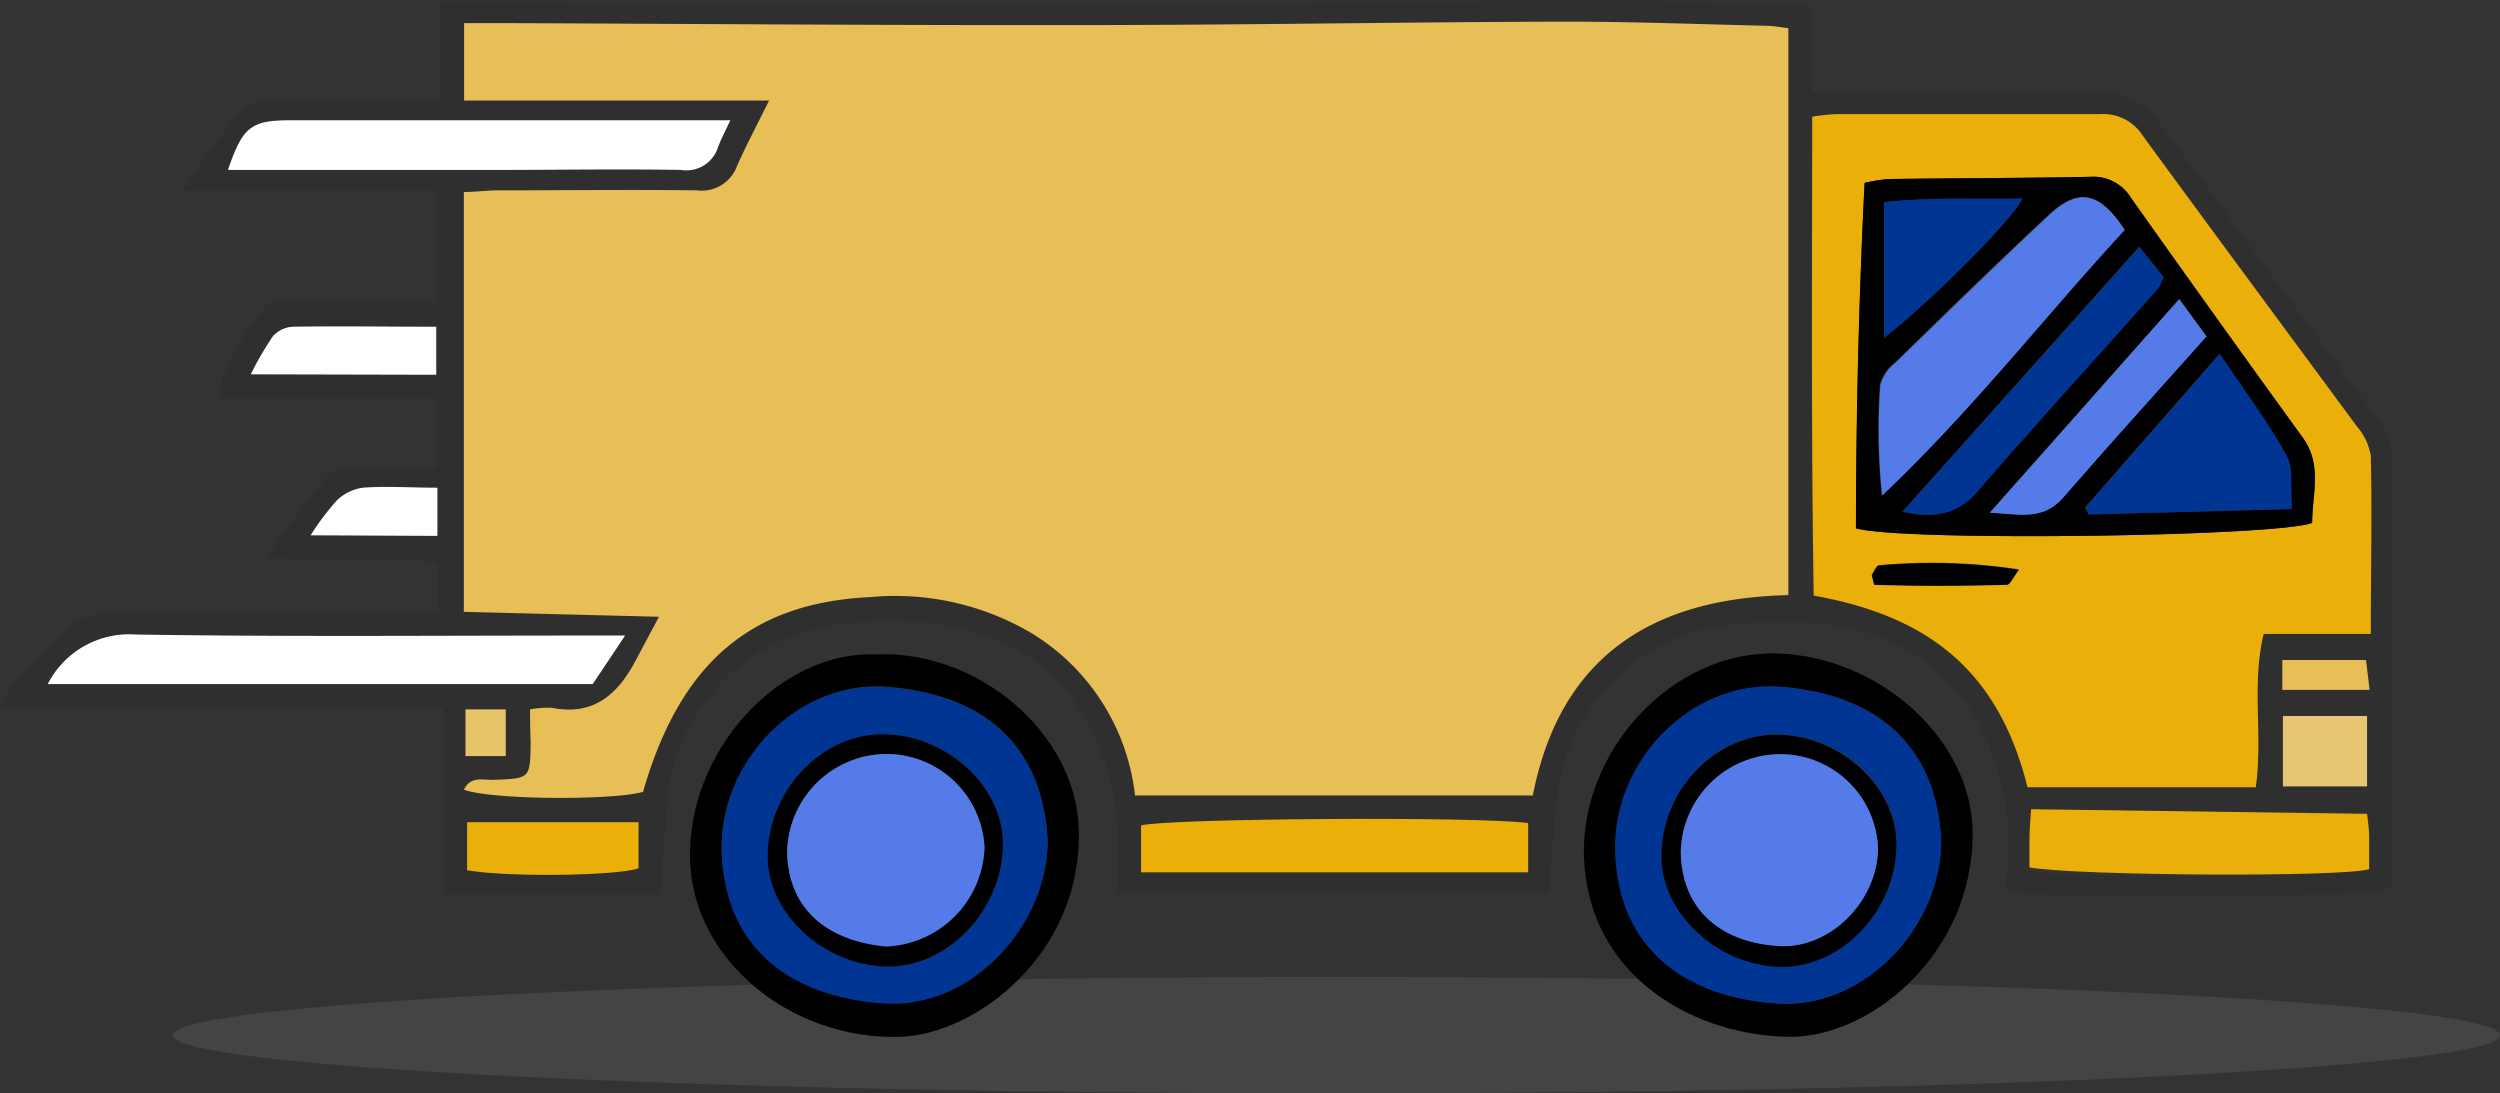 <svg id="bad460a5-8d1c-4320-a458-b0a45fe9c2dd" data-name="OBJECTS" xmlns="http://www.w3.org/2000/svg" viewBox="0 0 167.57 73.29"><rect x="0" y="0" width="167.57" height="73.29" fill="#333333" stroke="none"/><defs><style>.b75060ae-03ba-4e9d-a352-92037deec5c0{fill:#5d5d5d;opacity:0.4;}.a934308d-f275-4a6d-82f3-eabbc3499c15,.aabf27ea-5348-4632-b316-3117306113aa,.ac72c21e-cff1-4006-b985-2421f7042d35,.b0d449f3-0449-4bb0-9d3b-5718d2c4f263,.b75060ae-03ba-4e9d-a352-92037deec5c0,.bd329503-63bf-42bd-97d6-9f5ce0ba9214,.be0d971f-f422-44fd-9863-85423f034925,.e35a791b-da6a-4d5a-b393-96eaaadbc007,.e4fad77d-1d39-4a64-a864-4bed75075b8f,.f7de1be8-0964-4b90-9a47-bd4a15a4f0ce{fill-rule:evenodd;}.b0d449f3-0449-4bb0-9d3b-5718d2c4f263{fill:#2f2f2f;}.e35a791b-da6a-4d5a-b393-96eaaadbc007{fill:#e8be56;}.aabf27ea-5348-4632-b316-3117306113aa{fill:#eab009;}.e4fad77d-1d39-4a64-a864-4bed75075b8f{fill:#fff;}.a934308d-f275-4a6d-82f3-eabbc3499c15{fill:#e8c774;}.bd329503-63bf-42bd-97d6-9f5ce0ba9214{fill:#e8c469;}.f7de1be8-0964-4b90-9a47-bd4a15a4f0ce{fill:#003593;}.ac72c21e-cff1-4006-b985-2421f7042d35{fill:#557be9;}</style></defs><g id="e4d25007-b9fa-491c-b6bf-a832324e3c64" data-name="8"><path class="b75060ae-03ba-4e9d-a352-92037deec5c0" d="M486.67,453.84c0,2.15-34.92,3.9-78,3.9s-78-1.75-78-3.9,34.92-3.91,78-3.91S486.67,451.68,486.67,453.84Z" transform="translate(-319.1 -384.45)"/><path class="b0d449f3-0449-4bb0-9d3b-5718d2c4f263" d="M440.57,384.88v5.72h2.68c5.53,0,11.06.12,16.58.11a4.38,4.38,0,0,1,3.94,1.85c5,6.81,10,13.58,15,20.41a4.13,4.13,0,0,1,.64,2.36c0,8.75,0,17.5,0,26.25,0,.83,0,1.66,0,2.39-1.85.68-23.07.83-25.84.22,0-.71.13-1.44.13-2.18a17.62,17.62,0,0,0-2-9.09,12.43,12.43,0,0,0-8.38-6.29,24.37,24.37,0,0,0-8.93-.19A12.91,12.91,0,0,0,423.62,437c-.35,2.32-.46,4.68-.71,7.33H394c0-.85,0-1.82,0-2.78a17.15,17.15,0,0,0-2.07-8.85,12.56,12.56,0,0,0-8.05-6.05,24.33,24.33,0,0,0-9.16-.25,13,13,0,0,0-10.77,10.81c-.22,1.74-.31,3.5-.45,5.25-.05.6-.07,1.19-.1,1.92H348.82V431.92l-9.84-.05H319.1a9.44,9.44,0,0,1,.84-1.46c1.05-1.13,2.2-2.16,3.18-3.33a4.31,4.31,0,0,1,3.64-1.53c6.37.05,12.74,0,19.11,0h2.62v-3.38c-3.67-.47-7.4.13-11.47-.42,1.45-2,2.63-3.75,4-5.37a2.8,2.8,0,0,1,1.88-.61c1.76-.08,3.52,0,5.48,0v-4.62H333.75c.17-1.69,1.29-3.81,3.33-6.42h11.3v-7.51h-17a38.54,38.54,0,0,1,4.15-5.55c.3-.37,1.11-.42,1.68-.43,2.92,0,5.84,0,8.75,0h2.58v-6.66h3c10.9.07,21.8.22,32.7.19,14.05,0,28.1-.25,42.14-.29C431,384.44,435.58,384.72,440.57,384.88ZM354.63,432c0,.92,0,1.6,0,2.28,0,2.38,0,2.37-2.47,2.46-.67,0-1.51-.28-2,.66,1.69.67,9.85.74,12,.15,2.48-8.6,7.18-12.68,15.25-13.06a18,18,0,0,1,10.83,2.44,14.65,14.65,0,0,1,6.9,10.86h26.66c1.85-9.47,8.15-13.23,17.13-13.43v-38c-.58-.07-1-.15-1.46-.16-4.52-.11-9.05-.29-13.58-.28-10.82,0-21.64.22-32.47.23-12.82,0-25.64-.08-38.46-.13h-2.79v5.2h20.44c-.83,1.68-1.54,3-2.15,4.39a2.52,2.52,0,0,1-2.69,1.63c-4.45-.09-8.9,0-13.35,0-.75,0-1.49.07-2.27.11v28.14l13.08.33-1.55,2.91c-1.19,2.26-2.81,3.76-5.64,3.19A6.66,6.66,0,0,0,354.63,432Zm115.67,5.22c.49-3.48-.28-6.85.52-10.29H478c0-4.13.05-8,0-11.93a4,4,0,0,0-.95-2c-4.76-6.5-9.58-13-14.33-19.46a3.14,3.14,0,0,0-2.87-1.45c-5.91.05-11.82,0-17.72,0a15.57,15.57,0,0,0-1.57.17c0,10.79-.07,21.48.1,32.1,7.43,1.34,12.29,4.8,14.33,12.85Zm-148-6.92h36.55l2.17-3.25h-2.94c-10,0-19.95.09-29.91-.07A6.13,6.13,0,0,0,322.3,430.3Zm45.76-37.81h-29.4c-2.72,0-3.24.39-4.28,3.33h17.95c4.14,0,8.28-.05,12.42,0a2.22,2.22,0,0,0,2.48-1.53C367.41,393.82,367.66,393.36,368.06,392.49Zm109.67,46.4h-22.5c0,.75-.07,1.35-.09,1.95s0,1.33,0,2c3.13.52,21,.37,22.76-.2,0-.7,0-1.46,0-2.21C477.88,439.93,477.8,439.48,477.73,438.89Zm-56.2.73c-3.25-.46-24.25-.32-25.95.16v3.14h25.95Zm-59.63-.06H350.41v3.22c2.65.47,9.86.39,11.49-.12Zm-26-30h12.43v-3.22c-3.34,0-6.47,0-9.61,0a1.94,1.94,0,0,0-1.34.64A20.87,20.87,0,0,0,335.91,409.54Zm141.85,22.9h-5.64v4.72h5.64ZM339.92,420.33h8.47V417.1c-1.77,0-3.38-.08-5,0a3.15,3.15,0,0,0-1.74.85A17.82,17.82,0,0,0,339.92,420.33Zm132.16,10.36h5.85c-.1-.81-.17-1.44-.24-2h-5.61ZM353,435.13V432h-2.7v3.11Z" transform="translate(-319.1 -384.45)"/><path class="be0d971f-f422-44fd-9863-85423f034925" d="M438.57,453.93c-6.33-.26-13-4.26-13.3-12-.25-7.16,5.92-13.87,12.92-13.68,6.83.18,13.09,5.72,13.13,12C451.37,448.57,444.14,454.3,438.57,453.93Zm10.64-13.22c-.33-6.13-4.13-9.74-10.82-10.23-5.92-.42-11.23,5.06-11,11.11s4.35,9.71,10.91,10.12C444.17,452.07,449.29,446.41,449.21,440.71Z" transform="translate(-319.1 -384.45)"/><path class="be0d971f-f422-44fd-9863-85423f034925" d="M377.83,428.31c6.88-.27,13.39,5.3,13.58,11.73.24,8.31-6.87,13.78-12.05,13.91-7.31.18-13.8-5.2-14-11.79C365.1,434.88,371.28,428.06,377.83,428.31Zm11.49,12.47c-.31-6.15-4-9.76-10.76-10.3-5.92-.47-11.25,5-11.09,11s4.18,9.72,10.84,10.19C384.21,452.12,389.35,446.47,389.32,440.78Z" transform="translate(-319.1 -384.45)"/><path class="e35a791b-da6a-4d5a-b393-96eaaadbc007" d="M354.63,432a6.66,6.66,0,0,1,1.45-.11c2.83.57,4.45-.93,5.64-3.19l1.55-2.91-13.08-.33V397.32c.78,0,1.52-.11,2.27-.11,4.45,0,8.9-.06,13.35,0a2.52,2.52,0,0,0,2.69-1.63c.61-1.38,1.32-2.71,2.15-4.39H350.21V386H353c12.82.05,25.64.15,38.46.13,10.83,0,21.65-.2,32.47-.23,4.53,0,9.06.17,13.58.28.45,0,.88.09,1.46.16v38c-9,.2-15.28,4-17.13,13.43H395.18a14.65,14.65,0,0,0-6.9-10.86,18,18,0,0,0-10.83-2.44c-8.07.38-12.77,4.46-15.25,13.06-2.14.59-10.3.52-12-.15.44-.94,1.28-.63,2-.66,2.43-.09,2.43-.08,2.47-2.46C354.64,433.6,354.63,432.92,354.63,432Z" transform="translate(-319.1 -384.45)"/><path class="aabf27ea-5348-4632-b316-3117306113aa" d="M470.3,437.22H455c-2-8.05-6.9-11.51-14.33-12.85-.17-10.62-.11-21.31-.1-32.1a15.57,15.57,0,0,1,1.57-.17c5.9,0,11.81,0,17.72,0a3.14,3.14,0,0,1,2.87,1.45c4.75,6.5,9.57,13,14.33,19.46a4,4,0,0,1,.95,2c.09,3.9,0,7.8,0,11.93h-7.18C470,430.37,470.79,433.74,470.3,437.22Zm-26.8-17.36c3,.9,28.19.56,30.58-.36,0-1.89.7-3.87-.62-5.7q-5.79-8-11.52-16.08a2.94,2.94,0,0,0-2.67-1.42c-4.53.09-9,.09-13.58.15a10.9,10.9,0,0,0-1.61.26C443.69,404.54,443.54,412.25,443.5,419.86Zm1.06,3.1c.05.22.11.43.16.65,3,.12,5.93.11,8.9,0,.21,0,.4-.5.8-1a38.68,38.68,0,0,0-9.38-.28C444.87,422.34,444.72,422.74,444.56,423Z" transform="translate(-319.1 -384.45)"/><path class="e4fad77d-1d39-4a64-a864-4bed75075b8f" d="M322.3,430.3a6.13,6.13,0,0,1,5.87-3.32c10,.16,19.94.07,29.91.07H361l-2.17,3.25Z" transform="translate(-319.1 -384.45)"/><path class="e4fad77d-1d39-4a64-a864-4bed75075b8f" d="M368.06,392.49c-.4.87-.65,1.33-.83,1.82a2.22,2.22,0,0,1-2.48,1.53c-4.14-.07-8.28,0-12.42,0H334.38c1-2.94,1.56-3.33,4.28-3.33h29.4Z" transform="translate(-319.1 -384.45)"/><path class="aabf27ea-5348-4632-b316-3117306113aa" d="M477.76,439c.06.6.14,1,.14,1.5,0,.75,0,1.51,0,2.21-1.76.55-19.64.44-22.77-.12,0-.62,0-1.28,0-1.95s.07-1.2.11-1.95Z" transform="translate(-319.1 -384.45)"/><path class="aabf27ea-5348-4632-b316-3117306113aa" d="M421.53,439.62v3.3H395.58v-3.14C397.28,439.3,418.28,439.16,421.53,439.62Z" transform="translate(-319.1 -384.45)"/><path class="aabf27ea-5348-4632-b316-3117306113aa" d="M361.9,439.56v3.1c-1.63.51-8.84.59-11.49.12v-3.22Z" transform="translate(-319.1 -384.45)"/><path class="e4fad77d-1d39-4a64-a864-4bed75075b8f" d="M335.91,409.54a20.87,20.87,0,0,1,1.48-2.55,1.94,1.94,0,0,1,1.34-.64c3.14-.05,6.27,0,9.61,0v3.22Z" transform="translate(-319.1 -384.45)"/><path class="a934308d-f275-4a6d-82f3-eabbc3499c15" d="M477.76,432.44v4.72h-5.64v-4.72Z" transform="translate(-319.1 -384.45)"/><path class="e4fad77d-1d39-4a64-a864-4bed75075b8f" d="M339.92,420.33a17.82,17.82,0,0,1,1.76-2.34,3.15,3.15,0,0,1,1.74-.85c1.59-.12,3.2,0,5,0v3.23Z" transform="translate(-319.1 -384.45)"/><path class="e35a791b-da6a-4d5a-b393-96eaaadbc007" d="M472.08,430.69v-2h5.61c.07.58.14,1.21.24,2Z" transform="translate(-319.1 -384.45)"/><path class="bd329503-63bf-42bd-97d6-9f5ce0ba9214" d="M353,435.13h-2.7V432H353Z" transform="translate(-319.1 -384.45)"/><path class="f7de1be8-0964-4b90-9a47-bd4a15a4f0ce" d="M449.21,440.71c.08,5.7-5,11.36-10.94,11-6.56-.41-10.71-3.95-10.91-10.12s5.11-11.53,11-11.11C445.08,431,448.88,434.58,449.21,440.71Zm-3,.26c0-3.89-3.76-7.28-8-7.3s-7.69,3.71-7.74,8.11c-.05,3.9,3.87,7.49,8.13,7.45C442.67,449.19,446.26,445.3,446.21,441Z" transform="translate(-319.1 -384.45)"/><path class="f7de1be8-0964-4b90-9a47-bd4a15a4f0ce" d="M389.32,440.78c0,5.69-5.11,11.34-11,10.93-6.66-.47-10.68-4.06-10.84-10.19s5.17-11.51,11.09-11C385.28,431,389,434.63,389.32,440.78Zm-3,.34c.06-3.88-3.6-7.35-7.86-7.45s-7.9,3.73-7.88,8.19c0,3.84,3.76,7.31,8,7.37C382.6,449.29,386.25,445.49,386.32,441.12Z" transform="translate(-319.1 -384.45)"/><path class="be0d971f-f422-44fd-9863-85423f034925" d="M443.5,419.86c0-7.61.19-15.32.58-23.15a10.9,10.9,0,0,1,1.61-.26c4.53-.06,9.05-.06,13.58-.15a2.94,2.94,0,0,1,2.67,1.42q5.71,8.07,11.52,16.08c1.32,1.83.61,3.81.62,5.7C471.69,420.42,446.54,420.76,443.5,419.86Zm18-20c-1.69-2.57-3.1-2.84-5.12-1-3.47,3.24-6.87,6.56-10.28,9.88a2.82,2.82,0,0,0-1,1.48,42.28,42.28,0,0,0,.12,7.41C451.29,412,456.12,405.71,461.52,399.86Zm11.21,18.71c-.12-1.41.12-2.71-.37-3.59-1.28-2.31-2.88-4.43-4.48-6.81l-9,10.29c.08.16.15.31.22.47Zm-26.1.18c2.1.44,3.65.21,5.06-1.41,4-4.59,8.05-9.06,12.08-13.58a2.72,2.72,0,0,0,.34-.77l-1.61-2ZM467,407l-1.83-2.51-12.7,14.32c1.95.09,3.55.57,4.91-1C460.48,414.25,463.66,410.74,467,407Zm-21.61.09c3.17-2.47,8.69-8,9.26-9.33-3.06.07-6.07-.12-9.26.25Z" transform="translate(-319.1 -384.45)"/><path class="be0d971f-f422-44fd-9863-85423f034925" d="M444.56,423c.16-.22.31-.62.48-.63a38.68,38.68,0,0,1,9.38.28c-.4.53-.59,1-.8,1-3,.08-5.94.09-8.9,0C444.67,423.39,444.61,423.18,444.56,423Z" transform="translate(-319.1 -384.45)"/><path class="be0d971f-f422-44fd-9863-85423f034925" d="M446.21,441c.05,4.33-3.54,8.22-7.61,8.26-4.26,0-8.18-3.55-8.13-7.45,0-4.4,3.61-8.13,7.74-8.11S446.17,437.08,446.21,441Zm-7.84-6a6.69,6.69,0,0,0-6.61,6.6c.08,3.91,2.77,6,6.57,6.26,3.47.21,6.61-3.05,6.65-6.57A6.56,6.56,0,0,0,438.37,435Z" transform="translate(-319.1 -384.45)"/><path class="be0d971f-f422-44fd-9863-85423f034925" d="M386.32,441.12c-.07,4.37-3.72,8.17-7.76,8.11-4.22-.06-8-3.53-8-7.37,0-4.46,3.67-8.3,7.88-8.19S386.38,437.24,386.32,441.12Zm-7.85,6.77a6.87,6.87,0,0,0,6.62-6.64,6.58,6.58,0,0,0-6.65-6.26,6.69,6.69,0,0,0-6.58,6.63C372,445.55,374.72,447.53,378.47,447.89Z" transform="translate(-319.1 -384.45)"/><path class="ac72c21e-cff1-4006-b985-2421f7042d35" d="M461.52,399.86c-5.4,5.85-10.23,12.09-16.26,17.81a42.28,42.28,0,0,1-.12-7.41,2.82,2.82,0,0,1,1-1.48c3.41-3.32,6.81-6.64,10.28-9.88C458.42,397,459.83,397.29,461.52,399.86Z" transform="translate(-319.1 -384.45)"/><path class="f7de1be8-0964-4b90-9a47-bd4a15a4f0ce" d="M472.73,418.57l-13.62.36c-.07-.16-.14-.31-.22-.47l9-10.29c1.6,2.38,3.2,4.5,4.48,6.81C472.85,415.86,472.61,417.16,472.73,418.57Z" transform="translate(-319.1 -384.45)"/><path class="f7de1be8-0964-4b90-9a47-bd4a15a4f0ce" d="M446.63,418.75,462.5,401l1.61,2a2.72,2.72,0,0,1-.34.77c-4,4.52-8.12,9-12.08,13.58C450.28,419,448.73,419.19,446.63,418.75Z" transform="translate(-319.1 -384.45)"/><path class="ac72c21e-cff1-4006-b985-2421f7042d35" d="M467,407c-3.34,3.74-6.52,7.25-9.62,10.82-1.36,1.56-3,1.08-4.91,1l12.7-14.32Z" transform="translate(-319.1 -384.45)"/><path class="f7de1be8-0964-4b90-9a47-bd4a15a4f0ce" d="M445.39,407.09V398c3.19-.37,6.2-.18,9.26-.25C454.08,399.07,448.56,404.62,445.39,407.09Z" transform="translate(-319.1 -384.45)"/><path class="ac72c21e-cff1-4006-b985-2421f7042d35" d="M438.37,435a6.56,6.56,0,0,1,6.61,6.29c0,3.52-3.18,6.78-6.65,6.57-3.8-.22-6.49-2.35-6.57-6.26A6.69,6.69,0,0,1,438.37,435Z" transform="translate(-319.1 -384.45)"/><path class="ac72c21e-cff1-4006-b985-2421f7042d35" d="M378.47,447.89c-3.75-.36-6.5-2.34-6.61-6.27a6.69,6.69,0,0,1,6.58-6.63,6.58,6.58,0,0,1,6.65,6.26A6.87,6.87,0,0,1,378.47,447.89Z" transform="translate(-319.1 -384.45)"/></g></svg>